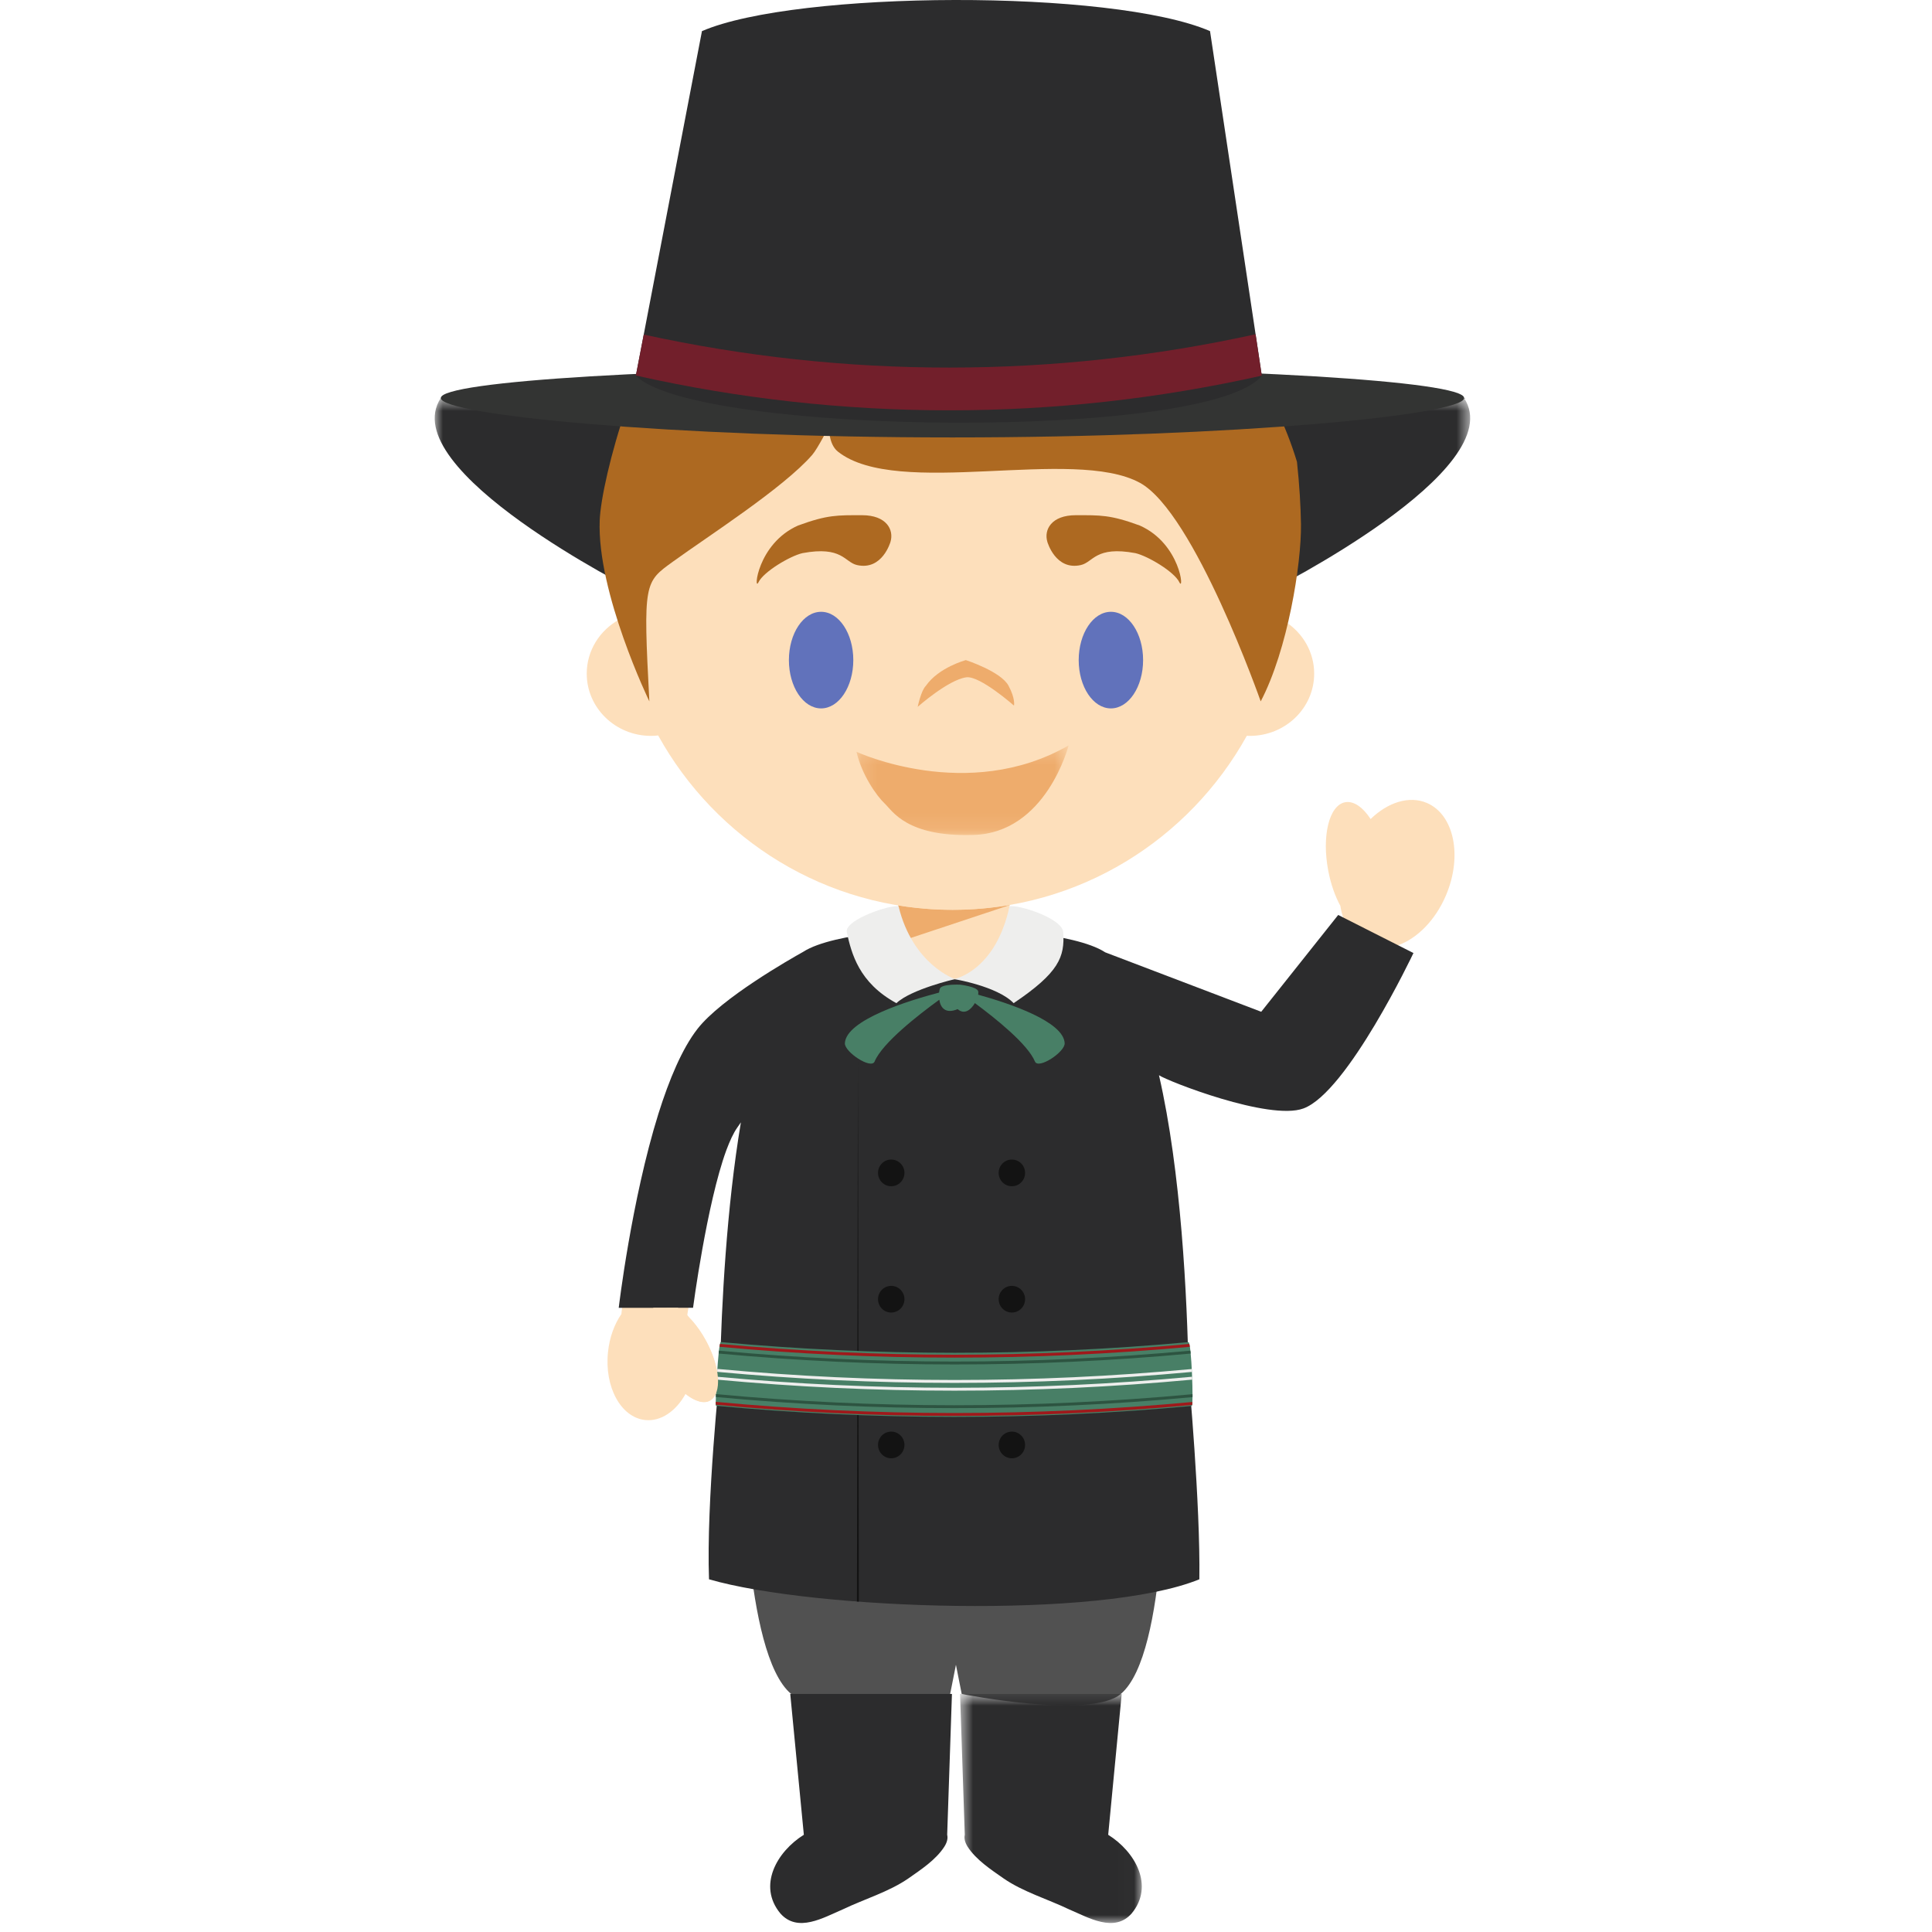 <?xml version="1.0" encoding="UTF-8"?>
<svg width="120px" height="120px" viewBox="0 0 120 120" version="1.1" xmlns="http://www.w3.org/2000/svg" xmlns:xlink="http://www.w3.org/1999/xlink">
    <!-- Generator: Sketch 51.1 (57501) - http://www.bohemiancoding.com/sketch -->
    <title>Boy3</title>
    <desc>Created with Sketch.</desc>
    <defs>
        <polygon id="path-1" points="0.695 0.774 11.984 0.774 11.984 15 0.695 15"></polygon>
        <polygon id="path-3" points="0 1.709 14.011 1.709 14.011 13.705 0 13.705"></polygon>
        <polygon id="path-5" points="1.338 1.709 15.346 1.709 15.346 13.705 1.338 13.705"></polygon>
        <polygon id="path-7" points="0.199 0.299 13.373 0.299 13.373 5.867 0.199 5.867"></polygon>
    </defs>
    <g id="Boy3" stroke="none" stroke-width="1" fill="none" fill-rule="evenodd">
        <g id="Group" transform="translate(27, 0)">
            <g id="Page-1">
                <path d="M22.141,105.214 C19.15,102.731 19.186,89.886 19.186,89.886 L45.326,89.886 C45.326,89.886 45.582,102.716 42.616,105.214 C40.723,106.813 32.733,105.214 32.733,105.214 L32.375,103.403 L32.016,105.214 C32.016,105.214 24.047,106.793 22.141,105.214" id="Fill-1" fill="#515151"></path>
                <path d="M32.127,105.214 L22.084,105.214 L22.928,113.961 C21.254,115.005 20.041,117.124 21.471,118.849 C22.553,120.068 24.145,119.106 25.35,118.594 C26.687,117.953 28.216,117.505 29.421,116.672 C30.205,116.123 31.12,115.525 31.65,114.709 C31.814,114.454 31.889,114.197 31.831,113.961 L32.127,105.214 Z" id="Fill-3" fill="#2C2C2D"></path>
                <g id="Group-7" transform="translate(31.935, 104.441)">
                    <mask id="mask-2" fill="white">
                        <use xlink:href="#path-1"></use>
                    </mask>
                    <g id="Clip-6"></g>
                    <path d="M9.897,9.521 L10.736,0.774 L0.695,0.774 L0.989,9.521 C0.934,9.756 1.008,10.011 1.17,10.269 C1.7,11.085 2.618,11.683 3.399,12.231 C4.606,13.065 6.133,13.513 7.47,14.154 C8.679,14.666 10.272,15.628 11.353,14.409 C12.78,12.684 11.568,10.564 9.897,9.521" id="Fill-5" fill="#2C2C2D" mask="url(#mask-2)"></path>
                </g>
                <path d="M16.239,64.347 C12.879,68.671 11.589,81.67 11.589,81.67 C11.589,81.67 11.593,81.651 11.597,81.614 C11.165,82.242 10.858,83.061 10.765,83.974 C10.533,86.151 11.567,88.041 13.073,88.201 C14.054,88.304 14.993,87.644 15.587,86.569 C16.145,87.031 16.698,87.216 17.088,87.004 C17.827,86.612 17.74,84.989 16.896,83.386 C16.573,82.774 16.185,82.249 15.791,81.861 C15.757,81.796 15.725,81.73 15.689,81.666 C15.689,81.666 17.15,72.278 18.71,70.058 C19.487,68.946 19.994,68.32 20.173,67.827 C20.316,67.431 20.471,66.674 20.537,66.389 C21.037,64.161 23.818,59.144 23.818,59.144 C23.818,59.144 17.876,62.245 16.239,64.347" id="Fill-8" fill="#FDDFBB"></path>
                <path d="M61.624,49.872 C60.523,49.403 59.203,49.834 58.132,50.871 C57.649,50.134 57.074,49.727 56.542,49.83 C55.55,50.025 55.086,51.936 55.503,54.098 C55.662,54.923 55.926,55.667 56.25,56.258 C56.293,56.528 56.354,56.787 56.44,57.027 L51.4,62.985 L40.555,59.093 C40.555,59.093 42.526,62.033 42.973,63.092 C43.301,63.865 43.932,66.306 43.932,66.306 C43.932,66.306 51.741,69.501 53.957,68.693 C56.699,67.692 59.842,58.712 59.842,58.712 L59.84,58.71 C61.021,58.29 62.162,57.154 62.82,55.592 C63.849,53.151 63.31,50.592 61.624,49.872" id="Fill-10" fill="#FDDFBB"></path>
                <path d="M56.118,56.83 L51.337,62.843 L41.647,59.151 C39.735,57.893 33.938,57.681 33.938,57.681 L32.329,57.722 L32.194,57.722 L30.585,57.681 C30.585,57.681 24.807,57.872 22.886,59.121 C22.109,59.554 17.804,61.997 16.32,63.908 C15.367,65.132 14.564,67.05 13.897,69.171 C12.216,74.547 11.43,81.233 11.43,81.233 L16.046,81.229 C16.046,81.229 16.899,74.753 18.113,71.445 C18.33,70.862 18.556,70.373 18.79,70.041 C18.871,69.925 18.948,69.816 19.018,69.711 C18.124,75.04 17.819,81.03 17.721,85.073 C17.717,85.268 16.861,93.304 17.038,98.093 C23.559,99.983 41.341,100.607 47.494,98.093 C47.564,93.43 46.829,85.425 46.827,85.365 C46.736,80.539 46.365,72.777 44.986,66.784 C45.497,67.142 51.833,69.627 53.953,68.85 C56.695,67.851 60.792,59.194 60.792,59.194 L56.118,56.83 Z" id="Fill-12" fill="#2C2C2D"></path>
                <polygon id="Fill-14" fill="#131313" points="26.345 99.48 26.226 99.474 26.288 65.81"></polygon>
                <path d="M29.177,72.849 C29.177,73.308 28.809,73.679 28.353,73.679 C27.902,73.679 27.535,73.308 27.535,72.849 C27.535,72.393 27.902,72.022 28.353,72.022 C28.809,72.022 29.177,72.393 29.177,72.849" id="Fill-16" fill="#131313"></path>
                <path d="M36.67,72.849 C36.67,73.308 36.304,73.679 35.848,73.679 C35.395,73.679 35.029,73.308 35.029,72.849 C35.029,72.393 35.395,72.022 35.848,72.022 C36.304,72.022 36.67,72.393 36.67,72.849" id="Fill-18" fill="#131313"></path>
                <path d="M29.177,80.695 C29.177,81.153 28.809,81.524 28.353,81.524 C27.902,81.524 27.535,81.153 27.535,80.695 C27.535,80.238 27.902,79.868 28.353,79.868 C28.809,79.868 29.177,80.238 29.177,80.695" id="Fill-20" fill="#131313"></path>
                <path d="M36.67,80.695 C36.67,81.153 36.304,81.524 35.848,81.524 C35.395,81.524 35.029,81.153 35.029,80.695 C35.029,80.238 35.395,79.868 35.848,79.868 C36.304,79.868 36.67,80.238 36.67,80.695" id="Fill-22" fill="#131313"></path>
                <path d="M29.177,89.749 C29.177,90.204 28.809,90.577 28.353,90.577 C27.902,90.577 27.535,90.204 27.535,89.749 C27.535,89.291 27.902,88.92 28.353,88.92 C28.809,88.92 29.177,89.291 29.177,89.749" id="Fill-24" fill="#131313"></path>
                <path d="M36.67,89.749 C36.67,90.204 36.304,90.577 35.848,90.577 C35.395,90.577 35.029,90.204 35.029,89.749 C35.029,89.291 35.395,88.92 35.848,88.92 C36.304,88.92 36.67,89.291 36.67,89.749" id="Fill-26" fill="#131313"></path>
                <path d="M32.298,60.823 C28.476,60.823 28.674,57.785 28.674,57.785 C29.792,57.652 30.633,57.609 30.633,57.609 L32.242,57.697 L32.379,57.697 L33.986,57.641 C33.986,57.641 34.748,57.664 35.791,57.774 C35.791,57.774 35.715,60.823 32.298,60.823" id="Fill-28" fill="#FDDFBB"></path>
                <path d="M30.541,59.076 L33.958,59.076 C34.935,59.076 35.731,56.963 35.731,55.996 L28.772,55.996 C28.772,56.963 29.566,59.076 30.541,59.076" id="Fill-30" fill="#FDDFBB"></path>
                <path d="M29.522,58.274 L35.703,56.221 L35.715,56.209 C34.564,56.406 33.382,56.511 32.175,56.511 C31.023,56.511 29.892,56.416 28.79,56.236 C28.853,56.837 29.126,57.674 29.522,58.274" id="Fill-32" fill="#EEAC6C"></path>
                <path d="M32.258,60.813 C32.258,60.813 34.941,61.25 35.959,62.308 C38.779,60.41 39.137,59.441 39.041,57.911 C38.982,57.009 36.146,56.15 35.703,56.298 C34.824,60.348 32.258,60.813 32.258,60.813" id="Fill-34" fill="#EEEEED"></path>
                <path d="M32.316,60.813 C32.316,60.813 29.589,61.443 28.678,62.308 C26.344,61.04 25.887,59.216 25.597,57.911 C25.418,57.123 28.395,56.15 28.812,56.298 C29.698,59.925 32.316,60.813 32.316,60.813" id="Fill-36" fill="#EEEEED"></path>
                <path d="M33.755,61.782 C33.768,61.704 33.77,61.638 33.759,61.58 C33.708,61.284 32.631,61.16 32.631,61.16 C32.631,61.16 31.481,61.104 31.377,61.407 C31.354,61.469 31.339,61.554 31.326,61.651 C29.448,62.146 25.546,63.344 25.477,64.797 C25.452,65.343 27.113,66.438 27.323,65.934 C27.8,64.784 30.025,63.05 31.341,62.094 C31.411,62.562 31.701,63.005 32.482,62.679 C32.904,63.05 33.31,62.718 33.551,62.304 C34.881,63.288 36.84,64.863 37.283,65.934 C37.494,66.438 39.152,65.343 39.129,64.797 C39.067,63.457 35.748,62.334 33.755,61.782" id="Fill-38" fill="#487F66"></path>
                <path d="M46.816,83.363 C37.223,84.246 27.361,84.246 17.77,83.359 C17.61,83.346 17.406,87.31 17.466,87.314 C27.223,88.231 37.266,88.238 47.025,87.325 C47.146,87.314 47.006,83.344 46.816,83.363" id="Fill-40" fill="#487F66"></path>
                <path d="M17.654,83.892 C17.65,83.946 17.642,84.008 17.637,84.07 C27.388,84.975 37.203,84.975 46.954,84.072 C46.948,84.01 46.943,83.948 46.935,83.892 C37.195,84.792 27.393,84.792 17.654,83.892" id="Fill-42" fill="#2D5441"></path>
                <path d="M17.469,86.59 C17.465,86.654 17.465,86.714 17.463,86.77 C27.31,87.691 37.22,87.693 47.069,86.778 C47.071,86.72 47.071,86.66 47.069,86.596 C37.223,87.513 27.314,87.511 17.469,86.59" id="Fill-44" fill="#2D5441"></path>
                <path d="M47.049,87.264 C47.053,87.219 47.058,87.159 47.062,87.079 C37.215,87.996 27.302,87.994 17.458,87.071 C17.456,87.148 17.458,87.212 17.458,87.251 C27.3,88.174 37.204,88.179 47.049,87.264" id="Fill-46" fill="#9F191B"></path>
                <path d="M17.721,83.474 C17.71,83.521 17.699,83.581 17.687,83.652 C27.408,84.549 37.187,84.549 46.903,83.654 C46.895,83.583 46.882,83.523 46.871,83.476 C37.174,84.367 27.416,84.367 17.721,83.474" id="Fill-48" fill="#9F191B"></path>
                <path d="M17.555,85.026 C17.555,85.086 17.548,85.149 17.544,85.209 C27.352,86.121 37.22,86.124 47.033,85.213 C47.029,85.153 47.025,85.091 47.025,85.033 C37.22,85.941 27.357,85.941 17.555,85.026" id="Fill-50" fill="#EEEEED"></path>
                <path d="M17.521,85.51 C17.521,85.568 17.517,85.63 17.513,85.69 C27.336,86.605 37.228,86.607 47.049,85.692 C47.049,85.634 47.045,85.572 47.045,85.512 C37.223,86.425 27.343,86.425 17.521,85.51" id="Fill-52" fill="#EEEEED"></path>
                <path d="M16.833,83.235 C16.331,82.32 15.69,81.607 15.094,81.227 L13.588,81.23 C13.111,81.851 13.305,83.319 14.097,84.761 C15.002,86.407 16.348,87.397 17.105,86.979 C17.859,86.557 17.74,84.881 16.833,83.235" id="Fill-54" fill="#FDDFBB"></path>
                <g id="Group-58" transform="translate(0, 23.012)">
                    <mask id="mask-4" fill="white">
                        <use xlink:href="#path-3"></use>
                    </mask>
                    <g id="Clip-57"></g>
                    <path d="M0.379,1.709 C-2.553,6.175 12.493,13.705 12.493,13.705 L14.011,1.983 L0.379,1.709 Z" id="Fill-56" fill="#2C2C2D" mask="url(#mask-4)"></path>
                </g>
                <g id="Group-61" transform="translate(48.968, 23.012)">
                    <mask id="mask-6" fill="white">
                        <use xlink:href="#path-5"></use>
                    </mask>
                    <g id="Clip-60"></g>
                    <path d="M14.968,1.709 C17.9,6.175 2.856,13.705 2.856,13.705 L1.338,1.983 L14.968,1.709 Z" id="Fill-59" fill="#2C2C2D" mask="url(#mask-6)"></path>
                </g>
                <path d="M52.846,38.622 C52.999,37.592 53.08,36.533 53.08,35.46 C53.08,23.835 43.716,14.406 32.166,14.406 C20.614,14.406 11.249,23.835 11.249,35.46 C11.249,36.484 11.323,37.493 11.464,38.479 C10.257,39.143 9.443,40.401 9.443,41.841 C9.443,43.975 11.232,45.707 13.437,45.707 C13.589,45.707 13.735,45.698 13.88,45.681 C17.451,52.142 24.302,56.511 32.166,56.511 C40.025,56.511 46.867,52.148 50.442,45.702 C50.506,45.705 50.568,45.707 50.629,45.707 C52.837,45.707 54.626,43.975 54.626,41.841 C54.626,40.497 53.919,39.317 52.846,38.622" id="Fill-62" fill="#FDDFBB"></path>
                <path d="M53.806,32.552 C53.789,31.45 53.711,30.113 53.557,28.684 C50.747,19.42 42.188,12.683 32.065,12.683 C23.251,12.683 15.624,17.79 11.941,25.223 C10.926,28.146 10.3,31.024 10.249,32.32 C10.07,36.82 13.333,43.564 13.333,43.564 C12.94,36.154 13.023,36.167 14.796,34.885 C17.002,33.287 21.652,30.315 23.446,28.257 C23.789,27.865 24.498,26.46 24.498,26.46 C24.498,26.46 24.428,27.563 25.043,28.05 C28.746,30.99 39.663,27.722 43.806,29.991 C47.191,31.847 51.305,43.564 51.305,43.564 C52.98,40.373 53.84,35.022 53.806,32.552" id="Fill-80" fill="#AD6921"></path>
                <path d="M63.94,24.721 C63.94,25.773 49.714,27.17 32.162,27.17 C14.608,27.17 0.38,25.773 0.38,24.721 C0.38,23.671 14.608,22.816 32.162,22.816 C49.714,22.816 63.94,23.671 63.94,24.721" id="Fill-82" fill="#333433"></path>
                <path d="M51.374,23.336 C48.101,27.411 16.177,27.041 12.493,23.336 L16.6,1.933 C22.453,-0.598 42.089,-0.69 48.157,1.933 L51.374,23.336 Z" id="Fill-84" fill="#2C2C2D"></path>
                <path d="M12.985,20.781 L12.495,23.324 C25.297,26.204 38.573,26.208 51.371,23.331 L50.988,20.761 C38.467,23.515 25.505,23.521 12.985,20.781" id="Fill-86" fill="#721F2B"></path>
            </g>
            <g id="Page-1" transform="translate(20, 32)">
                <path d="M8.311,1.65 C8.311,1.65 7.808,3.453 6.229,3.096 C5.457,2.922 5.321,1.895 2.843,2.356 C2.064,2.536 0.426,3.512 0.111,4.164 C-0.205,4.816 0.023,1.772 2.568,0.642 C4.403,-0.033 5.025,0 6.545,0 C8.064,0 8.532,0.907 8.311,1.65" id="Fill-1" fill="#AD6921"></path>
                <path d="M18.052,1.65 C18.052,1.65 18.555,3.453 20.134,3.096 C20.906,2.922 21.042,1.895 23.52,2.356 C24.299,2.536 25.937,3.512 26.252,4.164 C26.568,4.816 26.339,1.772 23.795,0.642 C21.96,-0.033 21.338,0 19.818,0 C18.299,0 17.831,0.907 18.052,1.65" id="Fill-3" fill="#AD6921"></path>
                <path d="M6,9 C6,10.657 5.105,12 4,12 C2.895,12 2,10.657 2,9 C2,7.343 2.895,6 4,6 C5.105,6 6,7.343 6,9" id="Fill-5" fill="#6172BB"></path>
                <path d="M24,9 C24,10.657 23.105,12 22,12 C20.895,12 20,10.657 20,9 C20,7.343 20.895,6 22,6 C23.105,6 24,7.343 24,9" id="Fill-7" fill="#6172BB"></path>
                <path d="M13.02,10.069 C13.859,9.955 15.98,11.826 15.98,11.826 C15.98,11.826 16.083,11.412 15.64,10.588 C15.163,9.703 12.99,9 12.99,9 C12.99,9 11.303,9.448 10.503,10.604 C10.207,10.894 10,11.903 10,11.903 C10,11.903 11.895,10.222 13.02,10.069 Z" id="Fill-9" fill="#EEAC6C"></path>
                <g id="Group-13" transform="translate(6, 14)">
                    <mask id="mask-8" fill="white">
                        <use xlink:href="#path-7"></use>
                    </mask>
                    <g id="Clip-12"></g>
                    <path d="M0.199,0.696 C0.199,0.696 7.098,3.904 13.373,0.299 C13.373,0.299 11.982,5.768 7.423,5.86 C3.308,5.982 2.439,4.368 1.946,3.904 C1.453,3.441 0.525,2.132 0.199,0.696" id="Fill-11" fill="#EEAC6C" mask="url(#mask-8)"></path>
                </g>
            </g>
        </g>
    </g>
</svg>